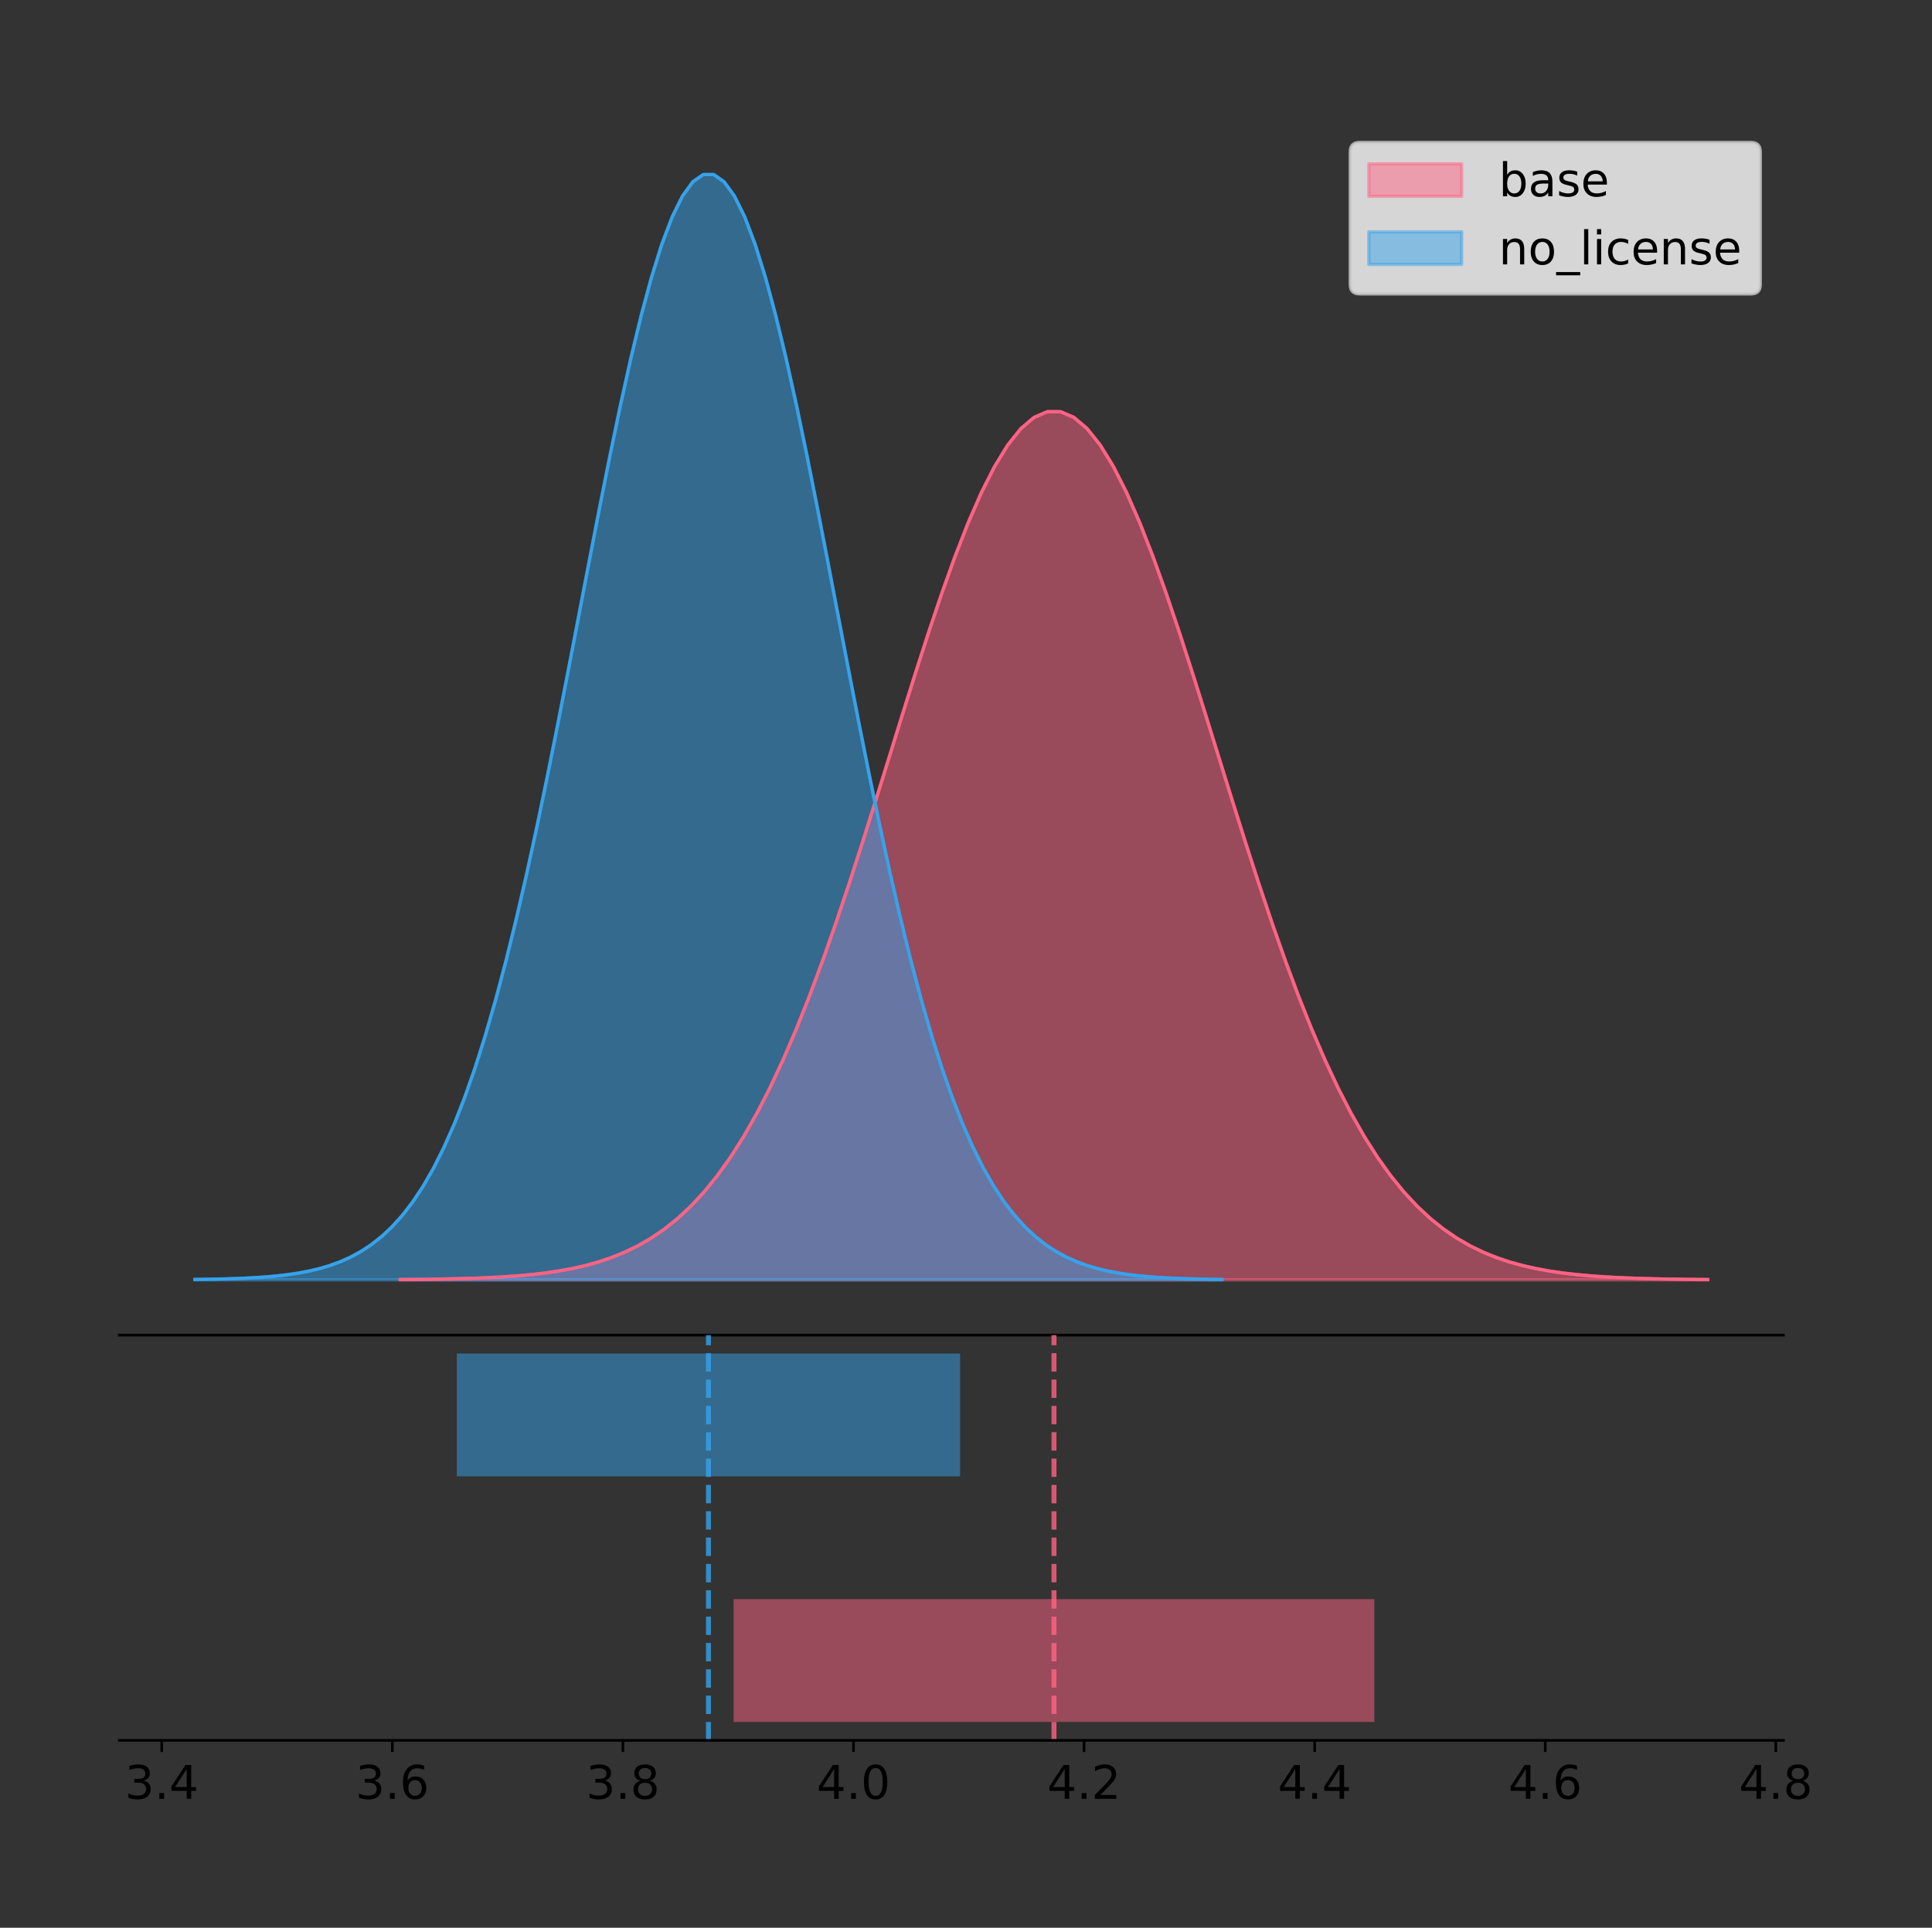 <?xml version="1.0" encoding="utf-8" standalone="no"?>
<!DOCTYPE svg PUBLIC "-//W3C//DTD SVG 1.1//EN"
  "http://www.w3.org/Graphics/SVG/1.1/DTD/svg11.dtd">
<!-- Created with matplotlib (https://matplotlib.org/) -->
<svg height="581.789pt" version="1.1" viewBox="0 0 583.033 581.789" width="583.033pt" xmlns="http://www.w3.org/2000/svg" xmlns:xlink="http://www.w3.org/1999/xlink">
 <rect x="0" y="0" width="583.033" height="581.789" fill="#333333" stroke="none"/>
 <defs>
  <style type="text/css">
*{stroke-linecap:butt;stroke-linejoin:round;}
  </style>
 </defs>
 <g id="figure_1">
  <g id="patch_1">
   <path d="M 0 581.789 
L 583.033 581.789 
L 583.033 0 
L 0 0 
z
" style="fill:none;"/>
  </g>
  <g id="axes_1">
   <g id="patch_2">
    <path d="M 36 402.93 
L 538.2 402.93 
L 538.2 36 
L 36 36 
z
" style="fill:none;"/>
   </g>
   <g id="PolyCollection_1">
    <defs>
     <path d="M 120.765 -195.538 
L 120.765 -195.626 
L 124.751 -195.659 
L 128.737 -195.704 
L 132.723 -195.763 
L 136.709 -195.842 
L 140.695 -195.946 
L 144.681 -196.082 
L 148.666 -196.258 
L 152.652 -196.486 
L 156.638 -196.776 
L 160.624 -197.146 
L 164.61 -197.612 
L 168.596 -198.197 
L 172.582 -198.923 
L 176.568 -199.82 
L 180.554 -200.92 
L 184.54 -202.258 
L 188.526 -203.874 
L 192.512 -205.811 
L 196.498 -208.116 
L 200.484 -210.838 
L 204.47 -214.027 
L 208.456 -217.737 
L 212.441 -222.017 
L 216.427 -226.916 
L 220.413 -232.481 
L 224.399 -238.749 
L 228.385 -245.751 
L 232.371 -253.508 
L 236.357 -262.029 
L 240.343 -271.305 
L 244.329 -281.313 
L 248.315 -292.011 
L 252.301 -303.338 
L 256.287 -315.21 
L 260.273 -327.525 
L 264.259 -340.16 
L 268.245 -352.973 
L 272.231 -365.806 
L 276.216 -378.486 
L 280.202 -390.831 
L 284.188 -402.652 
L 288.174 -413.76 
L 292.16 -423.966 
L 296.146 -433.093 
L 300.132 -440.977 
L 304.118 -447.473 
L 308.104 -452.457 
L 312.09 -455.834 
L 316.076 -457.539 
L 320.062 -457.539 
L 324.048 -455.834 
L 328.034 -452.457 
L 332.02 -447.473 
L 336.006 -440.977 
L 339.991 -433.093 
L 343.977 -423.966 
L 347.963 -413.76 
L 351.949 -402.652 
L 355.935 -390.831 
L 359.921 -378.486 
L 363.907 -365.806 
L 367.893 -352.973 
L 371.879 -340.16 
L 375.865 -327.525 
L 379.851 -315.21 
L 383.837 -303.338 
L 387.823 -292.011 
L 391.809 -281.313 
L 395.795 -271.305 
L 399.781 -262.029 
L 403.766 -253.508 
L 407.752 -245.751 
L 411.738 -238.749 
L 415.724 -232.481 
L 419.71 -226.916 
L 423.696 -222.017 
L 427.682 -217.737 
L 431.668 -214.027 
L 435.654 -210.838 
L 439.64 -208.116 
L 443.626 -205.811 
L 447.612 -203.874 
L 451.598 -202.258 
L 455.584 -200.92 
L 459.57 -199.82 
L 463.556 -198.923 
L 467.541 -198.197 
L 471.527 -197.612 
L 475.513 -197.146 
L 479.499 -196.776 
L 483.485 -196.486 
L 487.471 -196.258 
L 491.457 -196.082 
L 495.443 -195.946 
L 499.429 -195.842 
L 503.415 -195.763 
L 507.401 -195.704 
L 511.387 -195.659 
L 515.373 -195.626 
L 515.373 -195.538 
L 515.373 -195.538 
L 511.387 -195.538 
L 507.401 -195.538 
L 503.415 -195.538 
L 499.429 -195.538 
L 495.443 -195.538 
L 491.457 -195.538 
L 487.471 -195.538 
L 483.485 -195.538 
L 479.499 -195.538 
L 475.513 -195.538 
L 471.527 -195.538 
L 467.541 -195.538 
L 463.556 -195.538 
L 459.57 -195.538 
L 455.584 -195.538 
L 451.598 -195.538 
L 447.612 -195.538 
L 443.626 -195.538 
L 439.64 -195.538 
L 435.654 -195.538 
L 431.668 -195.538 
L 427.682 -195.538 
L 423.696 -195.538 
L 419.71 -195.538 
L 415.724 -195.538 
L 411.738 -195.538 
L 407.752 -195.538 
L 403.766 -195.538 
L 399.781 -195.538 
L 395.795 -195.538 
L 391.809 -195.538 
L 387.823 -195.538 
L 383.837 -195.538 
L 379.851 -195.538 
L 375.865 -195.538 
L 371.879 -195.538 
L 367.893 -195.538 
L 363.907 -195.538 
L 359.921 -195.538 
L 355.935 -195.538 
L 351.949 -195.538 
L 347.963 -195.538 
L 343.977 -195.538 
L 339.991 -195.538 
L 336.006 -195.538 
L 332.02 -195.538 
L 328.034 -195.538 
L 324.048 -195.538 
L 320.062 -195.538 
L 316.076 -195.538 
L 312.09 -195.538 
L 308.104 -195.538 
L 304.118 -195.538 
L 300.132 -195.538 
L 296.146 -195.538 
L 292.16 -195.538 
L 288.174 -195.538 
L 284.188 -195.538 
L 280.202 -195.538 
L 276.216 -195.538 
L 272.231 -195.538 
L 268.245 -195.538 
L 264.259 -195.538 
L 260.273 -195.538 
L 256.287 -195.538 
L 252.301 -195.538 
L 248.315 -195.538 
L 244.329 -195.538 
L 240.343 -195.538 
L 236.357 -195.538 
L 232.371 -195.538 
L 228.385 -195.538 
L 224.399 -195.538 
L 220.413 -195.538 
L 216.427 -195.538 
L 212.441 -195.538 
L 208.456 -195.538 
L 204.47 -195.538 
L 200.484 -195.538 
L 196.498 -195.538 
L 192.512 -195.538 
L 188.526 -195.538 
L 184.54 -195.538 
L 180.554 -195.538 
L 176.568 -195.538 
L 172.582 -195.538 
L 168.596 -195.538 
L 164.61 -195.538 
L 160.624 -195.538 
L 156.638 -195.538 
L 152.652 -195.538 
L 148.666 -195.538 
L 144.681 -195.538 
L 140.695 -195.538 
L 136.709 -195.538 
L 132.723 -195.538 
L 128.737 -195.538 
L 124.751 -195.538 
L 120.765 -195.538 
z
" id="me0cee9563b" style="stroke:#ff6384;stroke-opacity:0.5;"/>
    </defs>
    <g clip-path="url(#p61da788158)">
     <use style="fill:#ff6384;fill-opacity:0.5;stroke:#ff6384;stroke-opacity:0.5;" x="0" xlink:href="#me0cee9563b" y="581.789"/>
    </g>
   </g>
   <g id="PolyCollection_2">
    <defs>
     <path d="M 58.827 -195.538 
L 58.827 -195.65 
L 61.958 -195.692 
L 65.089 -195.749 
L 68.219 -195.825 
L 71.35 -195.925 
L 74.481 -196.058 
L 77.612 -196.23 
L 80.742 -196.455 
L 83.873 -196.744 
L 87.004 -197.115 
L 90.134 -197.585 
L 93.265 -198.179 
L 96.396 -198.923 
L 99.527 -199.848 
L 102.657 -200.99 
L 105.788 -202.39 
L 108.919 -204.093 
L 112.049 -206.151 
L 115.18 -208.617 
L 118.311 -211.552 
L 121.442 -215.017 
L 124.572 -219.078 
L 127.703 -223.801 
L 130.834 -229.25 
L 133.964 -235.488 
L 137.095 -242.572 
L 140.226 -250.552 
L 143.357 -259.468 
L 146.487 -269.344 
L 149.618 -280.192 
L 152.749 -292.002 
L 155.879 -304.744 
L 159.01 -318.365 
L 162.141 -332.786 
L 165.272 -347.901 
L 168.402 -363.58 
L 171.533 -379.667 
L 174.664 -395.98 
L 177.794 -412.318 
L 180.925 -428.462 
L 184.056 -444.18 
L 187.187 -459.23 
L 190.317 -473.372 
L 193.448 -486.366 
L 196.579 -497.987 
L 199.709 -508.025 
L 202.84 -516.294 
L 205.971 -522.64 
L 209.102 -526.94 
L 212.232 -529.111 
L 215.363 -529.111 
L 218.494 -526.94 
L 221.624 -522.64 
L 224.755 -516.294 
L 227.886 -508.025 
L 231.017 -497.987 
L 234.147 -486.366 
L 237.278 -473.372 
L 240.409 -459.23 
L 243.539 -444.18 
L 246.67 -428.462 
L 249.801 -412.318 
L 252.932 -395.98 
L 256.062 -379.667 
L 259.193 -363.58 
L 262.324 -347.901 
L 265.454 -332.786 
L 268.585 -318.365 
L 271.716 -304.744 
L 274.847 -292.002 
L 277.977 -280.192 
L 281.108 -269.344 
L 284.239 -259.468 
L 287.369 -250.552 
L 290.5 -242.572 
L 293.631 -235.488 
L 296.762 -229.25 
L 299.892 -223.801 
L 303.023 -219.078 
L 306.154 -215.017 
L 309.284 -211.552 
L 312.415 -208.617 
L 315.546 -206.151 
L 318.676 -204.093 
L 321.807 -202.39 
L 324.938 -200.99 
L 328.069 -199.848 
L 331.199 -198.923 
L 334.33 -198.179 
L 337.461 -197.585 
L 340.591 -197.115 
L 343.722 -196.744 
L 346.853 -196.455 
L 349.984 -196.23 
L 353.114 -196.058 
L 356.245 -195.925 
L 359.376 -195.825 
L 362.506 -195.749 
L 365.637 -195.692 
L 368.768 -195.65 
L 368.768 -195.538 
L 368.768 -195.538 
L 365.637 -195.538 
L 362.506 -195.538 
L 359.376 -195.538 
L 356.245 -195.538 
L 353.114 -195.538 
L 349.984 -195.538 
L 346.853 -195.538 
L 343.722 -195.538 
L 340.591 -195.538 
L 337.461 -195.538 
L 334.33 -195.538 
L 331.199 -195.538 
L 328.069 -195.538 
L 324.938 -195.538 
L 321.807 -195.538 
L 318.676 -195.538 
L 315.546 -195.538 
L 312.415 -195.538 
L 309.284 -195.538 
L 306.154 -195.538 
L 303.023 -195.538 
L 299.892 -195.538 
L 296.762 -195.538 
L 293.631 -195.538 
L 290.5 -195.538 
L 287.369 -195.538 
L 284.239 -195.538 
L 281.108 -195.538 
L 277.977 -195.538 
L 274.847 -195.538 
L 271.716 -195.538 
L 268.585 -195.538 
L 265.454 -195.538 
L 262.324 -195.538 
L 259.193 -195.538 
L 256.062 -195.538 
L 252.932 -195.538 
L 249.801 -195.538 
L 246.67 -195.538 
L 243.539 -195.538 
L 240.409 -195.538 
L 237.278 -195.538 
L 234.147 -195.538 
L 231.017 -195.538 
L 227.886 -195.538 
L 224.755 -195.538 
L 221.624 -195.538 
L 218.494 -195.538 
L 215.363 -195.538 
L 212.232 -195.538 
L 209.102 -195.538 
L 205.971 -195.538 
L 202.84 -195.538 
L 199.709 -195.538 
L 196.579 -195.538 
L 193.448 -195.538 
L 190.317 -195.538 
L 187.187 -195.538 
L 184.056 -195.538 
L 180.925 -195.538 
L 177.794 -195.538 
L 174.664 -195.538 
L 171.533 -195.538 
L 168.402 -195.538 
L 165.272 -195.538 
L 162.141 -195.538 
L 159.01 -195.538 
L 155.879 -195.538 
L 152.749 -195.538 
L 149.618 -195.538 
L 146.487 -195.538 
L 143.357 -195.538 
L 140.226 -195.538 
L 137.095 -195.538 
L 133.964 -195.538 
L 130.834 -195.538 
L 127.703 -195.538 
L 124.572 -195.538 
L 121.442 -195.538 
L 118.311 -195.538 
L 115.18 -195.538 
L 112.049 -195.538 
L 108.919 -195.538 
L 105.788 -195.538 
L 102.657 -195.538 
L 99.527 -195.538 
L 96.396 -195.538 
L 93.265 -195.538 
L 90.134 -195.538 
L 87.004 -195.538 
L 83.873 -195.538 
L 80.742 -195.538 
L 77.612 -195.538 
L 74.481 -195.538 
L 71.35 -195.538 
L 68.219 -195.538 
L 65.089 -195.538 
L 61.958 -195.538 
L 58.827 -195.538 
z
" id="m57ea8549ed" style="stroke:#36a2eb;stroke-opacity:0.5;"/>
    </defs>
    <g clip-path="url(#p61da788158)">
     <use style="fill:#36a2eb;fill-opacity:0.5;stroke:#36a2eb;stroke-opacity:0.5;" x="0" xlink:href="#m57ea8549ed" y="581.789"/>
    </g>
   </g>
   <g id="line2d_1">
    <path clip-path="url(#p61da788158)" d="M 120.765 386.163 
L 124.751 386.13 
L 128.737 386.086 
L 132.723 386.026 
L 136.709 385.947 
L 140.695 385.843 
L 144.681 385.707 
L 148.666 385.531 
L 152.652 385.304 
L 156.638 385.013 
L 160.624 384.643 
L 164.61 384.177 
L 168.596 383.593 
L 172.582 382.866 
L 176.568 381.969 
L 180.554 380.87 
L 184.54 379.532 
L 188.526 377.916 
L 192.512 375.979 
L 196.498 373.674 
L 200.484 370.952 
L 204.47 367.762 
L 208.456 364.053 
L 212.441 359.773 
L 216.427 354.873 
L 220.413 349.309 
L 224.399 343.041 
L 228.385 336.038 
L 232.371 328.281 
L 236.357 319.761 
L 240.343 310.485 
L 244.329 300.476 
L 248.315 289.778 
L 252.301 278.451 
L 256.287 266.579 
L 260.273 254.264 
L 264.259 241.629 
L 268.245 228.816 
L 272.231 215.984 
L 276.216 203.303 
L 280.202 190.958 
L 284.188 179.137 
L 288.174 168.03 
L 292.16 157.824 
L 296.146 148.696 
L 300.132 140.812 
L 304.118 134.317 
L 308.104 129.333 
L 312.09 125.955 
L 316.076 124.25 
L 320.062 124.25 
L 324.048 125.955 
L 328.034 129.333 
L 332.02 134.317 
L 336.006 140.812 
L 339.991 148.696 
L 343.977 157.824 
L 347.963 168.03 
L 351.949 179.137 
L 355.935 190.958 
L 359.921 203.303 
L 363.907 215.984 
L 367.893 228.816 
L 371.879 241.629 
L 375.865 254.264 
L 379.851 266.579 
L 383.837 278.451 
L 387.823 289.778 
L 391.809 300.476 
L 395.795 310.485 
L 399.781 319.761 
L 403.766 328.281 
L 407.752 336.038 
L 411.738 343.041 
L 415.724 349.309 
L 419.71 354.873 
L 423.696 359.773 
L 427.682 364.053 
L 431.668 367.762 
L 435.654 370.952 
L 439.64 373.674 
L 443.626 375.979 
L 447.612 377.916 
L 451.598 379.532 
L 455.584 380.87 
L 459.57 381.969 
L 463.556 382.866 
L 467.541 383.593 
L 471.527 384.177 
L 475.513 384.643 
L 479.499 385.013 
L 483.485 385.304 
L 487.471 385.531 
L 491.457 385.707 
L 495.443 385.843 
L 499.429 385.947 
L 503.415 386.026 
L 507.401 386.086 
L 511.387 386.13 
L 515.373 386.163 
" style="fill:none;stroke:#ff6384;stroke-linecap:square;"/>
   </g>
   <g id="line2d_2">
    <path clip-path="url(#p61da788158)" d="M 58.827 386.139 
L 61.958 386.097 
L 65.089 386.04 
L 68.219 385.965 
L 71.35 385.864 
L 74.481 385.732 
L 77.612 385.559 
L 80.742 385.334 
L 83.873 385.045 
L 87.004 384.675 
L 90.134 384.204 
L 93.265 383.61 
L 96.396 382.867 
L 99.527 381.941 
L 102.657 380.799 
L 105.788 379.399 
L 108.919 377.696 
L 112.049 375.639 
L 115.18 373.172 
L 118.311 370.238 
L 121.442 366.772 
L 124.572 362.711 
L 127.703 357.989 
L 130.834 352.539 
L 133.964 346.301 
L 137.095 339.217 
L 140.226 331.237 
L 143.357 322.322 
L 146.487 312.445 
L 149.618 301.597 
L 152.749 289.787 
L 155.879 277.045 
L 159.01 263.424 
L 162.141 249.004 
L 165.272 233.888 
L 168.402 218.209 
L 171.533 202.123 
L 174.664 185.809 
L 177.794 169.471 
L 180.925 153.327 
L 184.056 137.61 
L 187.187 122.559 
L 190.317 108.418 
L 193.448 95.423 
L 196.579 83.803 
L 199.709 73.765 
L 202.84 65.495 
L 205.971 59.15 
L 209.102 54.85 
L 212.232 52.679 
L 215.363 52.679 
L 218.494 54.85 
L 221.624 59.15 
L 224.755 65.495 
L 227.886 73.765 
L 231.017 83.803 
L 234.147 95.423 
L 237.278 108.418 
L 240.409 122.559 
L 243.539 137.61 
L 246.67 153.327 
L 249.801 169.471 
L 252.932 185.809 
L 256.062 202.123 
L 259.193 218.209 
L 262.324 233.888 
L 265.454 249.004 
L 268.585 263.424 
L 271.716 277.045 
L 274.847 289.787 
L 277.977 301.597 
L 281.108 312.445 
L 284.239 322.322 
L 287.369 331.237 
L 290.5 339.217 
L 293.631 346.301 
L 296.762 352.539 
L 299.892 357.989 
L 303.023 362.711 
L 306.154 366.772 
L 309.284 370.238 
L 312.415 373.172 
L 315.546 375.639 
L 318.676 377.696 
L 321.807 379.399 
L 324.938 380.799 
L 328.069 381.941 
L 331.199 382.867 
L 334.33 383.61 
L 337.461 384.204 
L 340.591 384.675 
L 343.722 385.045 
L 346.853 385.334 
L 349.984 385.559 
L 353.114 385.732 
L 356.245 385.864 
L 359.376 385.965 
L 362.506 386.04 
L 365.637 386.097 
L 368.768 386.139 
" style="fill:none;stroke:#36a2eb;stroke-linecap:square;"/>
   </g>
   <g id="patch_3">
    <path d="M 36 402.93 
L 538.2 402.93 
" style="fill:none;stroke:#000000;stroke-linecap:square;stroke-linejoin:miter;stroke-width:0.8;"/>
   </g>
   <g id="legend_1">
    <g id="patch_4">
     <path d="M 410.29 88.688 
L 528.4 88.688 
Q 531.2 88.688 531.2 85.888 
L 531.2 45.8 
Q 531.2 43 528.4 43 
L 410.29 43 
Q 407.49 43 407.49 45.8 
L 407.49 85.888 
Q 407.49 88.688 410.29 88.688 
z
" style="fill:#ffffff;opacity:0.8;stroke:#cccccc;stroke-linejoin:miter;"/>
    </g>
    <g id="patch_5">
     <path d="M 413.09 59.238 
L 441.09 59.238 
L 441.09 49.438 
L 413.09 49.438 
z
" style="fill:#ff6384;opacity:0.5;stroke:#ff6384;stroke-linejoin:miter;"/>
    </g>
    <g id="text_1">
     <!-- base -->
     <defs>
      <path d="M 48.688 27.297 
Q 48.688 37.203 44.609 42.844 
Q 40.531 48.484 33.406 48.484 
Q 26.266 48.484 22.188 42.844 
Q 18.109 37.203 18.109 27.297 
Q 18.109 17.391 22.188 11.75 
Q 26.266 6.109 33.406 6.109 
Q 40.531 6.109 44.609 11.75 
Q 48.688 17.391 48.688 27.297 
z
M 18.109 46.391 
Q 20.953 51.266 25.266 53.625 
Q 29.594 56 35.594 56 
Q 45.562 56 51.781 48.094 
Q 58.016 40.188 58.016 27.297 
Q 58.016 14.406 51.781 6.484 
Q 45.562 -1.422 35.594 -1.422 
Q 29.594 -1.422 25.266 0.953 
Q 20.953 3.328 18.109 8.203 
L 18.109 0 
L 9.078 0 
L 9.078 75.984 
L 18.109 75.984 
z
" id="DejaVuSans-98"/>
      <path d="M 34.281 27.484 
Q 23.391 27.484 19.188 25 
Q 14.984 22.516 14.984 16.5 
Q 14.984 11.719 18.141 8.906 
Q 21.297 6.109 26.703 6.109 
Q 34.188 6.109 38.703 11.406 
Q 43.219 16.703 43.219 25.484 
L 43.219 27.484 
z
M 52.203 31.203 
L 52.203 0 
L 43.219 0 
L 43.219 8.297 
Q 40.141 3.328 35.547 0.953 
Q 30.953 -1.422 24.312 -1.422 
Q 15.922 -1.422 10.953 3.297 
Q 6 8.016 6 15.922 
Q 6 25.141 12.172 29.828 
Q 18.359 34.516 30.609 34.516 
L 43.219 34.516 
L 43.219 35.406 
Q 43.219 41.609 39.141 45 
Q 35.062 48.391 27.688 48.391 
Q 23 48.391 18.547 47.266 
Q 14.109 46.141 10.016 43.891 
L 10.016 52.203 
Q 14.938 54.109 19.578 55.047 
Q 24.219 56 28.609 56 
Q 40.484 56 46.344 49.844 
Q 52.203 43.703 52.203 31.203 
z
" id="DejaVuSans-97"/>
      <path d="M 44.281 53.078 
L 44.281 44.578 
Q 40.484 46.531 36.375 47.5 
Q 32.281 48.484 27.875 48.484 
Q 21.188 48.484 17.844 46.438 
Q 14.5 44.391 14.5 40.281 
Q 14.5 37.156 16.891 35.375 
Q 19.281 33.594 26.516 31.984 
L 29.594 31.297 
Q 39.156 29.25 43.188 25.516 
Q 47.219 21.781 47.219 15.094 
Q 47.219 7.469 41.188 3.016 
Q 35.156 -1.422 24.609 -1.422 
Q 20.219 -1.422 15.453 -0.562 
Q 10.688 0.297 5.422 2 
L 5.422 11.281 
Q 10.406 8.688 15.234 7.391 
Q 20.062 6.109 24.812 6.109 
Q 31.156 6.109 34.562 8.281 
Q 37.984 10.453 37.984 14.406 
Q 37.984 18.062 35.516 20.016 
Q 33.062 21.969 24.703 23.781 
L 21.578 24.516 
Q 13.234 26.266 9.516 29.906 
Q 5.812 33.547 5.812 39.891 
Q 5.812 47.609 11.281 51.797 
Q 16.75 56 26.812 56 
Q 31.781 56 36.172 55.266 
Q 40.578 54.547 44.281 53.078 
z
" id="DejaVuSans-115"/>
      <path d="M 56.203 29.594 
L 56.203 25.203 
L 14.891 25.203 
Q 15.484 15.922 20.484 11.062 
Q 25.484 6.203 34.422 6.203 
Q 39.594 6.203 44.453 7.469 
Q 49.312 8.734 54.109 11.281 
L 54.109 2.781 
Q 49.266 0.734 44.188 -0.344 
Q 39.109 -1.422 33.891 -1.422 
Q 20.797 -1.422 13.156 6.188 
Q 5.516 13.812 5.516 26.812 
Q 5.516 40.234 12.766 48.109 
Q 20.016 56 32.328 56 
Q 43.359 56 49.781 48.891 
Q 56.203 41.797 56.203 29.594 
z
M 47.219 32.234 
Q 47.125 39.594 43.094 43.984 
Q 39.062 48.391 32.422 48.391 
Q 24.906 48.391 20.391 44.141 
Q 15.875 39.891 15.188 32.172 
z
" id="DejaVuSans-101"/>
     </defs>
     <g transform="translate(452.29 59.238)scale(0.14 -0.14)">
      <use xlink:href="#DejaVuSans-98"/>
      <use x="63.477" xlink:href="#DejaVuSans-97"/>
      <use x="124.756" xlink:href="#DejaVuSans-115"/>
      <use x="176.855" xlink:href="#DejaVuSans-101"/>
     </g>
    </g>
    <g id="patch_6">
     <path d="M 413.09 79.787 
L 441.09 79.787 
L 441.09 69.987 
L 413.09 69.987 
z
" style="fill:#36a2eb;opacity:0.5;stroke:#36a2eb;stroke-linejoin:miter;"/>
    </g>
    <g id="text_2">
     <!-- no_license -->
     <defs>
      <path d="M 54.891 33.016 
L 54.891 0 
L 45.906 0 
L 45.906 32.719 
Q 45.906 40.484 42.875 44.328 
Q 39.844 48.188 33.797 48.188 
Q 26.516 48.188 22.312 43.547 
Q 18.109 38.922 18.109 30.906 
L 18.109 0 
L 9.078 0 
L 9.078 54.688 
L 18.109 54.688 
L 18.109 46.188 
Q 21.344 51.125 25.703 53.562 
Q 30.078 56 35.797 56 
Q 45.219 56 50.047 50.172 
Q 54.891 44.344 54.891 33.016 
z
" id="DejaVuSans-110"/>
      <path d="M 30.609 48.391 
Q 23.391 48.391 19.188 42.75 
Q 14.984 37.109 14.984 27.297 
Q 14.984 17.484 19.156 11.844 
Q 23.344 6.203 30.609 6.203 
Q 37.797 6.203 41.984 11.859 
Q 46.188 17.531 46.188 27.297 
Q 46.188 37.016 41.984 42.703 
Q 37.797 48.391 30.609 48.391 
z
M 30.609 56 
Q 42.328 56 49.016 48.375 
Q 55.719 40.766 55.719 27.297 
Q 55.719 13.875 49.016 6.219 
Q 42.328 -1.422 30.609 -1.422 
Q 18.844 -1.422 12.172 6.219 
Q 5.516 13.875 5.516 27.297 
Q 5.516 40.766 12.172 48.375 
Q 18.844 56 30.609 56 
z
" id="DejaVuSans-111"/>
      <path d="M 50.984 -16.609 
L 50.984 -23.578 
L -0.984 -23.578 
L -0.984 -16.609 
z
" id="DejaVuSans-95"/>
      <path d="M 9.422 75.984 
L 18.406 75.984 
L 18.406 0 
L 9.422 0 
z
" id="DejaVuSans-108"/>
      <path d="M 9.422 54.688 
L 18.406 54.688 
L 18.406 0 
L 9.422 0 
z
M 9.422 75.984 
L 18.406 75.984 
L 18.406 64.594 
L 9.422 64.594 
z
" id="DejaVuSans-105"/>
      <path d="M 48.781 52.594 
L 48.781 44.188 
Q 44.969 46.297 41.141 47.344 
Q 37.312 48.391 33.406 48.391 
Q 24.656 48.391 19.812 42.844 
Q 14.984 37.312 14.984 27.297 
Q 14.984 17.281 19.812 11.734 
Q 24.656 6.203 33.406 6.203 
Q 37.312 6.203 41.141 7.25 
Q 44.969 8.297 48.781 10.406 
L 48.781 2.094 
Q 45.016 0.344 40.984 -0.531 
Q 36.969 -1.422 32.422 -1.422 
Q 20.062 -1.422 12.781 6.344 
Q 5.516 14.109 5.516 27.297 
Q 5.516 40.672 12.859 48.328 
Q 20.219 56 33.016 56 
Q 37.156 56 41.109 55.141 
Q 45.062 54.297 48.781 52.594 
z
" id="DejaVuSans-99"/>
     </defs>
     <g transform="translate(452.29 79.787)scale(0.14 -0.14)">
      <use xlink:href="#DejaVuSans-110"/>
      <use x="63.379" xlink:href="#DejaVuSans-111"/>
      <use x="124.561" xlink:href="#DejaVuSans-95"/>
      <use x="174.561" xlink:href="#DejaVuSans-108"/>
      <use x="202.344" xlink:href="#DejaVuSans-105"/>
      <use x="230.127" xlink:href="#DejaVuSans-99"/>
      <use x="285.107" xlink:href="#DejaVuSans-101"/>
      <use x="346.631" xlink:href="#DejaVuSans-110"/>
      <use x="410.01" xlink:href="#DejaVuSans-115"/>
      <use x="462.109" xlink:href="#DejaVuSans-101"/>
     </g>
    </g>
   </g>
  </g>
  <g id="axes_2">
   <g id="patch_7">
    <path d="M 36 525.24 
L 538.2 525.24 
L 538.2 402.93 
L 36 402.93 
z
" style="fill:none;"/>
   </g>
   <g id="patch_8">
    <path clip-path="url(#pf98877baba)" d="M 221.39 519.68 
L 414.748 519.68 
L 414.748 482.617 
L 221.39 482.617 
z
" style="fill:#ff6384;opacity:0.5;"/>
   </g>
   <g id="patch_9">
    <path clip-path="url(#pf98877baba)" d="M 137.862 445.553 
L 289.733 445.553 
L 289.733 408.49 
L 137.862 408.49 
z
" style="fill:#36a2eb;opacity:0.5;"/>
   </g>
   <g id="matplotlib.axis_1">
    <g id="xtick_1">
     <g id="line2d_3">
      <defs>
       <path d="M 0 0 
L 0 3.5 
" id="mb6243065f3" style="stroke:#000000;stroke-width:0.8;"/>
      </defs>
      <g>
       <use style="stroke:#000000;stroke-width:0.8;" x="48.815" xlink:href="#mb6243065f3" y="525.24"/>
      </g>
     </g>
     <g id="text_3">
      <!-- 3.4 -->
      <defs>
       <path d="M 40.578 39.312 
Q 47.656 37.797 51.625 33 
Q 55.609 28.219 55.609 21.188 
Q 55.609 10.406 48.188 4.484 
Q 40.766 -1.422 27.094 -1.422 
Q 22.516 -1.422 17.656 -0.516 
Q 12.797 0.391 7.625 2.203 
L 7.625 11.719 
Q 11.719 9.328 16.594 8.109 
Q 21.484 6.891 26.812 6.891 
Q 36.078 6.891 40.938 10.547 
Q 45.797 14.203 45.797 21.188 
Q 45.797 27.641 41.281 31.266 
Q 36.766 34.906 28.719 34.906 
L 20.219 34.906 
L 20.219 43.016 
L 29.109 43.016 
Q 36.375 43.016 40.234 45.922 
Q 44.094 48.828 44.094 54.297 
Q 44.094 59.906 40.109 62.906 
Q 36.141 65.922 28.719 65.922 
Q 24.656 65.922 20.016 65.031 
Q 15.375 64.156 9.812 62.312 
L 9.812 71.094 
Q 15.438 72.656 20.344 73.438 
Q 25.25 74.219 29.594 74.219 
Q 40.828 74.219 47.359 69.109 
Q 53.906 64.016 53.906 55.328 
Q 53.906 49.266 50.438 45.094 
Q 46.969 40.922 40.578 39.312 
z
" id="DejaVuSans-51"/>
       <path d="M 10.688 12.406 
L 21 12.406 
L 21 0 
L 10.688 0 
z
" id="DejaVuSans-46"/>
       <path d="M 37.797 64.312 
L 12.891 25.391 
L 37.797 25.391 
z
M 35.203 72.906 
L 47.609 72.906 
L 47.609 25.391 
L 58.016 25.391 
L 58.016 17.188 
L 47.609 17.188 
L 47.609 0 
L 37.797 0 
L 37.797 17.188 
L 4.891 17.188 
L 4.891 26.703 
z
" id="DejaVuSans-52"/>
      </defs>
      <g transform="translate(37.682 542.878)scale(0.14 -0.14)">
       <use xlink:href="#DejaVuSans-51"/>
       <use x="63.623" xlink:href="#DejaVuSans-46"/>
       <use x="95.41" xlink:href="#DejaVuSans-52"/>
      </g>
     </g>
    </g>
    <g id="xtick_2">
     <g id="line2d_4">
      <g>
       <use style="stroke:#000000;stroke-width:0.8;" x="118.398" xlink:href="#mb6243065f3" y="525.24"/>
      </g>
     </g>
     <g id="text_4">
      <!-- 3.6 -->
      <defs>
       <path d="M 33.016 40.375 
Q 26.375 40.375 22.484 35.828 
Q 18.609 31.297 18.609 23.391 
Q 18.609 15.531 22.484 10.953 
Q 26.375 6.391 33.016 6.391 
Q 39.656 6.391 43.531 10.953 
Q 47.406 15.531 47.406 23.391 
Q 47.406 31.297 43.531 35.828 
Q 39.656 40.375 33.016 40.375 
z
M 52.594 71.297 
L 52.594 62.312 
Q 48.875 64.062 45.094 64.984 
Q 41.312 65.922 37.594 65.922 
Q 27.828 65.922 22.672 59.328 
Q 17.531 52.734 16.797 39.406 
Q 19.672 43.656 24.016 45.922 
Q 28.375 48.188 33.594 48.188 
Q 44.578 48.188 50.953 41.516 
Q 57.328 34.859 57.328 23.391 
Q 57.328 12.156 50.688 5.359 
Q 44.047 -1.422 33.016 -1.422 
Q 20.359 -1.422 13.672 8.266 
Q 6.984 17.969 6.984 36.375 
Q 6.984 53.656 15.188 63.938 
Q 23.391 74.219 37.203 74.219 
Q 40.922 74.219 44.703 73.484 
Q 48.484 72.75 52.594 71.297 
z
" id="DejaVuSans-54"/>
      </defs>
      <g transform="translate(107.266 542.878)scale(0.14 -0.14)">
       <use xlink:href="#DejaVuSans-51"/>
       <use x="63.623" xlink:href="#DejaVuSans-46"/>
       <use x="95.41" xlink:href="#DejaVuSans-54"/>
      </g>
     </g>
    </g>
    <g id="xtick_3">
     <g id="line2d_5">
      <g>
       <use style="stroke:#000000;stroke-width:0.8;" x="187.982" xlink:href="#mb6243065f3" y="525.24"/>
      </g>
     </g>
     <g id="text_5">
      <!-- 3.8 -->
      <defs>
       <path d="M 31.781 34.625 
Q 24.75 34.625 20.719 30.859 
Q 16.703 27.094 16.703 20.516 
Q 16.703 13.922 20.719 10.156 
Q 24.75 6.391 31.781 6.391 
Q 38.812 6.391 42.859 10.172 
Q 46.922 13.969 46.922 20.516 
Q 46.922 27.094 42.891 30.859 
Q 38.875 34.625 31.781 34.625 
z
M 21.922 38.812 
Q 15.578 40.375 12.031 44.719 
Q 8.5 49.078 8.5 55.328 
Q 8.5 64.062 14.719 69.141 
Q 20.953 74.219 31.781 74.219 
Q 42.672 74.219 48.875 69.141 
Q 55.078 64.062 55.078 55.328 
Q 55.078 49.078 51.531 44.719 
Q 48 40.375 41.703 38.812 
Q 48.828 37.156 52.797 32.312 
Q 56.781 27.484 56.781 20.516 
Q 56.781 9.906 50.312 4.234 
Q 43.844 -1.422 31.781 -1.422 
Q 19.734 -1.422 13.25 4.234 
Q 6.781 9.906 6.781 20.516 
Q 6.781 27.484 10.781 32.312 
Q 14.797 37.156 21.922 38.812 
z
M 18.312 54.391 
Q 18.312 48.734 21.844 45.562 
Q 25.391 42.391 31.781 42.391 
Q 38.141 42.391 41.719 45.562 
Q 45.312 48.734 45.312 54.391 
Q 45.312 60.062 41.719 63.234 
Q 38.141 66.406 31.781 66.406 
Q 25.391 66.406 21.844 63.234 
Q 18.312 60.062 18.312 54.391 
z
" id="DejaVuSans-56"/>
      </defs>
      <g transform="translate(176.85 542.878)scale(0.14 -0.14)">
       <use xlink:href="#DejaVuSans-51"/>
       <use x="63.623" xlink:href="#DejaVuSans-46"/>
       <use x="95.41" xlink:href="#DejaVuSans-56"/>
      </g>
     </g>
    </g>
    <g id="xtick_4">
     <g id="line2d_6">
      <g>
       <use style="stroke:#000000;stroke-width:0.8;" x="257.566" xlink:href="#mb6243065f3" y="525.24"/>
      </g>
     </g>
     <g id="text_6">
      <!-- 4.0 -->
      <defs>
       <path d="M 31.781 66.406 
Q 24.172 66.406 20.328 58.906 
Q 16.5 51.422 16.5 36.375 
Q 16.5 21.391 20.328 13.891 
Q 24.172 6.391 31.781 6.391 
Q 39.453 6.391 43.281 13.891 
Q 47.125 21.391 47.125 36.375 
Q 47.125 51.422 43.281 58.906 
Q 39.453 66.406 31.781 66.406 
z
M 31.781 74.219 
Q 44.047 74.219 50.516 64.516 
Q 56.984 54.828 56.984 36.375 
Q 56.984 17.969 50.516 8.266 
Q 44.047 -1.422 31.781 -1.422 
Q 19.531 -1.422 13.062 8.266 
Q 6.594 17.969 6.594 36.375 
Q 6.594 54.828 13.062 64.516 
Q 19.531 74.219 31.781 74.219 
z
" id="DejaVuSans-48"/>
      </defs>
      <g transform="translate(246.434 542.878)scale(0.14 -0.14)">
       <use xlink:href="#DejaVuSans-52"/>
       <use x="63.623" xlink:href="#DejaVuSans-46"/>
       <use x="95.41" xlink:href="#DejaVuSans-48"/>
      </g>
     </g>
    </g>
    <g id="xtick_5">
     <g id="line2d_7">
      <g>
       <use style="stroke:#000000;stroke-width:0.8;" x="327.149" xlink:href="#mb6243065f3" y="525.24"/>
      </g>
     </g>
     <g id="text_7">
      <!-- 4.2 -->
      <defs>
       <path d="M 19.188 8.297 
L 53.609 8.297 
L 53.609 0 
L 7.328 0 
L 7.328 8.297 
Q 12.938 14.109 22.625 23.891 
Q 32.328 33.688 34.812 36.531 
Q 39.547 41.844 41.422 45.531 
Q 43.312 49.219 43.312 52.781 
Q 43.312 58.594 39.234 62.25 
Q 35.156 65.922 28.609 65.922 
Q 23.969 65.922 18.812 64.312 
Q 13.672 62.703 7.812 59.422 
L 7.812 69.391 
Q 13.766 71.781 18.938 73 
Q 24.125 74.219 28.422 74.219 
Q 39.75 74.219 46.484 68.547 
Q 53.219 62.891 53.219 53.422 
Q 53.219 48.922 51.531 44.891 
Q 49.859 40.875 45.406 35.406 
Q 44.188 33.984 37.641 27.219 
Q 31.109 20.453 19.188 8.297 
z
" id="DejaVuSans-50"/>
      </defs>
      <g transform="translate(316.017 542.878)scale(0.14 -0.14)">
       <use xlink:href="#DejaVuSans-52"/>
       <use x="63.623" xlink:href="#DejaVuSans-46"/>
       <use x="95.41" xlink:href="#DejaVuSans-50"/>
      </g>
     </g>
    </g>
    <g id="xtick_6">
     <g id="line2d_8">
      <g>
       <use style="stroke:#000000;stroke-width:0.8;" x="396.733" xlink:href="#mb6243065f3" y="525.24"/>
      </g>
     </g>
     <g id="text_8">
      <!-- 4.4 -->
      <g transform="translate(385.601 542.878)scale(0.14 -0.14)">
       <use xlink:href="#DejaVuSans-52"/>
       <use x="63.623" xlink:href="#DejaVuSans-46"/>
       <use x="95.41" xlink:href="#DejaVuSans-52"/>
      </g>
     </g>
    </g>
    <g id="xtick_7">
     <g id="line2d_9">
      <g>
       <use style="stroke:#000000;stroke-width:0.8;" x="466.317" xlink:href="#mb6243065f3" y="525.24"/>
      </g>
     </g>
     <g id="text_9">
      <!-- 4.6 -->
      <g transform="translate(455.185 542.878)scale(0.14 -0.14)">
       <use xlink:href="#DejaVuSans-52"/>
       <use x="63.623" xlink:href="#DejaVuSans-46"/>
       <use x="95.41" xlink:href="#DejaVuSans-54"/>
      </g>
     </g>
    </g>
    <g id="xtick_8">
     <g id="line2d_10">
      <g>
       <use style="stroke:#000000;stroke-width:0.8;" x="535.901" xlink:href="#mb6243065f3" y="525.24"/>
      </g>
     </g>
     <g id="text_10">
      <!-- 4.8 -->
      <g transform="translate(524.768 542.878)scale(0.14 -0.14)">
       <use xlink:href="#DejaVuSans-52"/>
       <use x="63.623" xlink:href="#DejaVuSans-46"/>
       <use x="95.41" xlink:href="#DejaVuSans-56"/>
      </g>
     </g>
    </g>
   </g>
   <g id="line2d_11">
    <path clip-path="url(#pf98877baba)" d="M 318.069 525.24 
L 318.069 402.93 
" style="fill:none;stroke:#ff6384;stroke-dasharray:5.55,2.4;stroke-dashoffset:0;stroke-opacity:0.8;stroke-width:1.5;"/>
   </g>
   <g id="line2d_12">
    <path clip-path="url(#pf98877baba)" d="M 213.798 525.24 
L 213.798 402.93 
" style="fill:none;stroke:#36a2eb;stroke-dasharray:5.55,2.4;stroke-dashoffset:0;stroke-opacity:0.8;stroke-width:1.5;"/>
   </g>
   <g id="patch_10">
    <path d="M 36 525.24 
L 538.2 525.24 
" style="fill:none;stroke:#000000;stroke-linecap:square;stroke-linejoin:miter;stroke-width:0.8;"/>
   </g>
  </g>
 </g>
 <defs>
  <clipPath id="p61da788158">
   <rect height="366.93" width="502.2" x="36" y="36"/>
  </clipPath>
  <clipPath id="pf98877baba">
   <rect height="122.31" width="502.2" x="36" y="402.93"/>
  </clipPath>
 </defs>
</svg>
